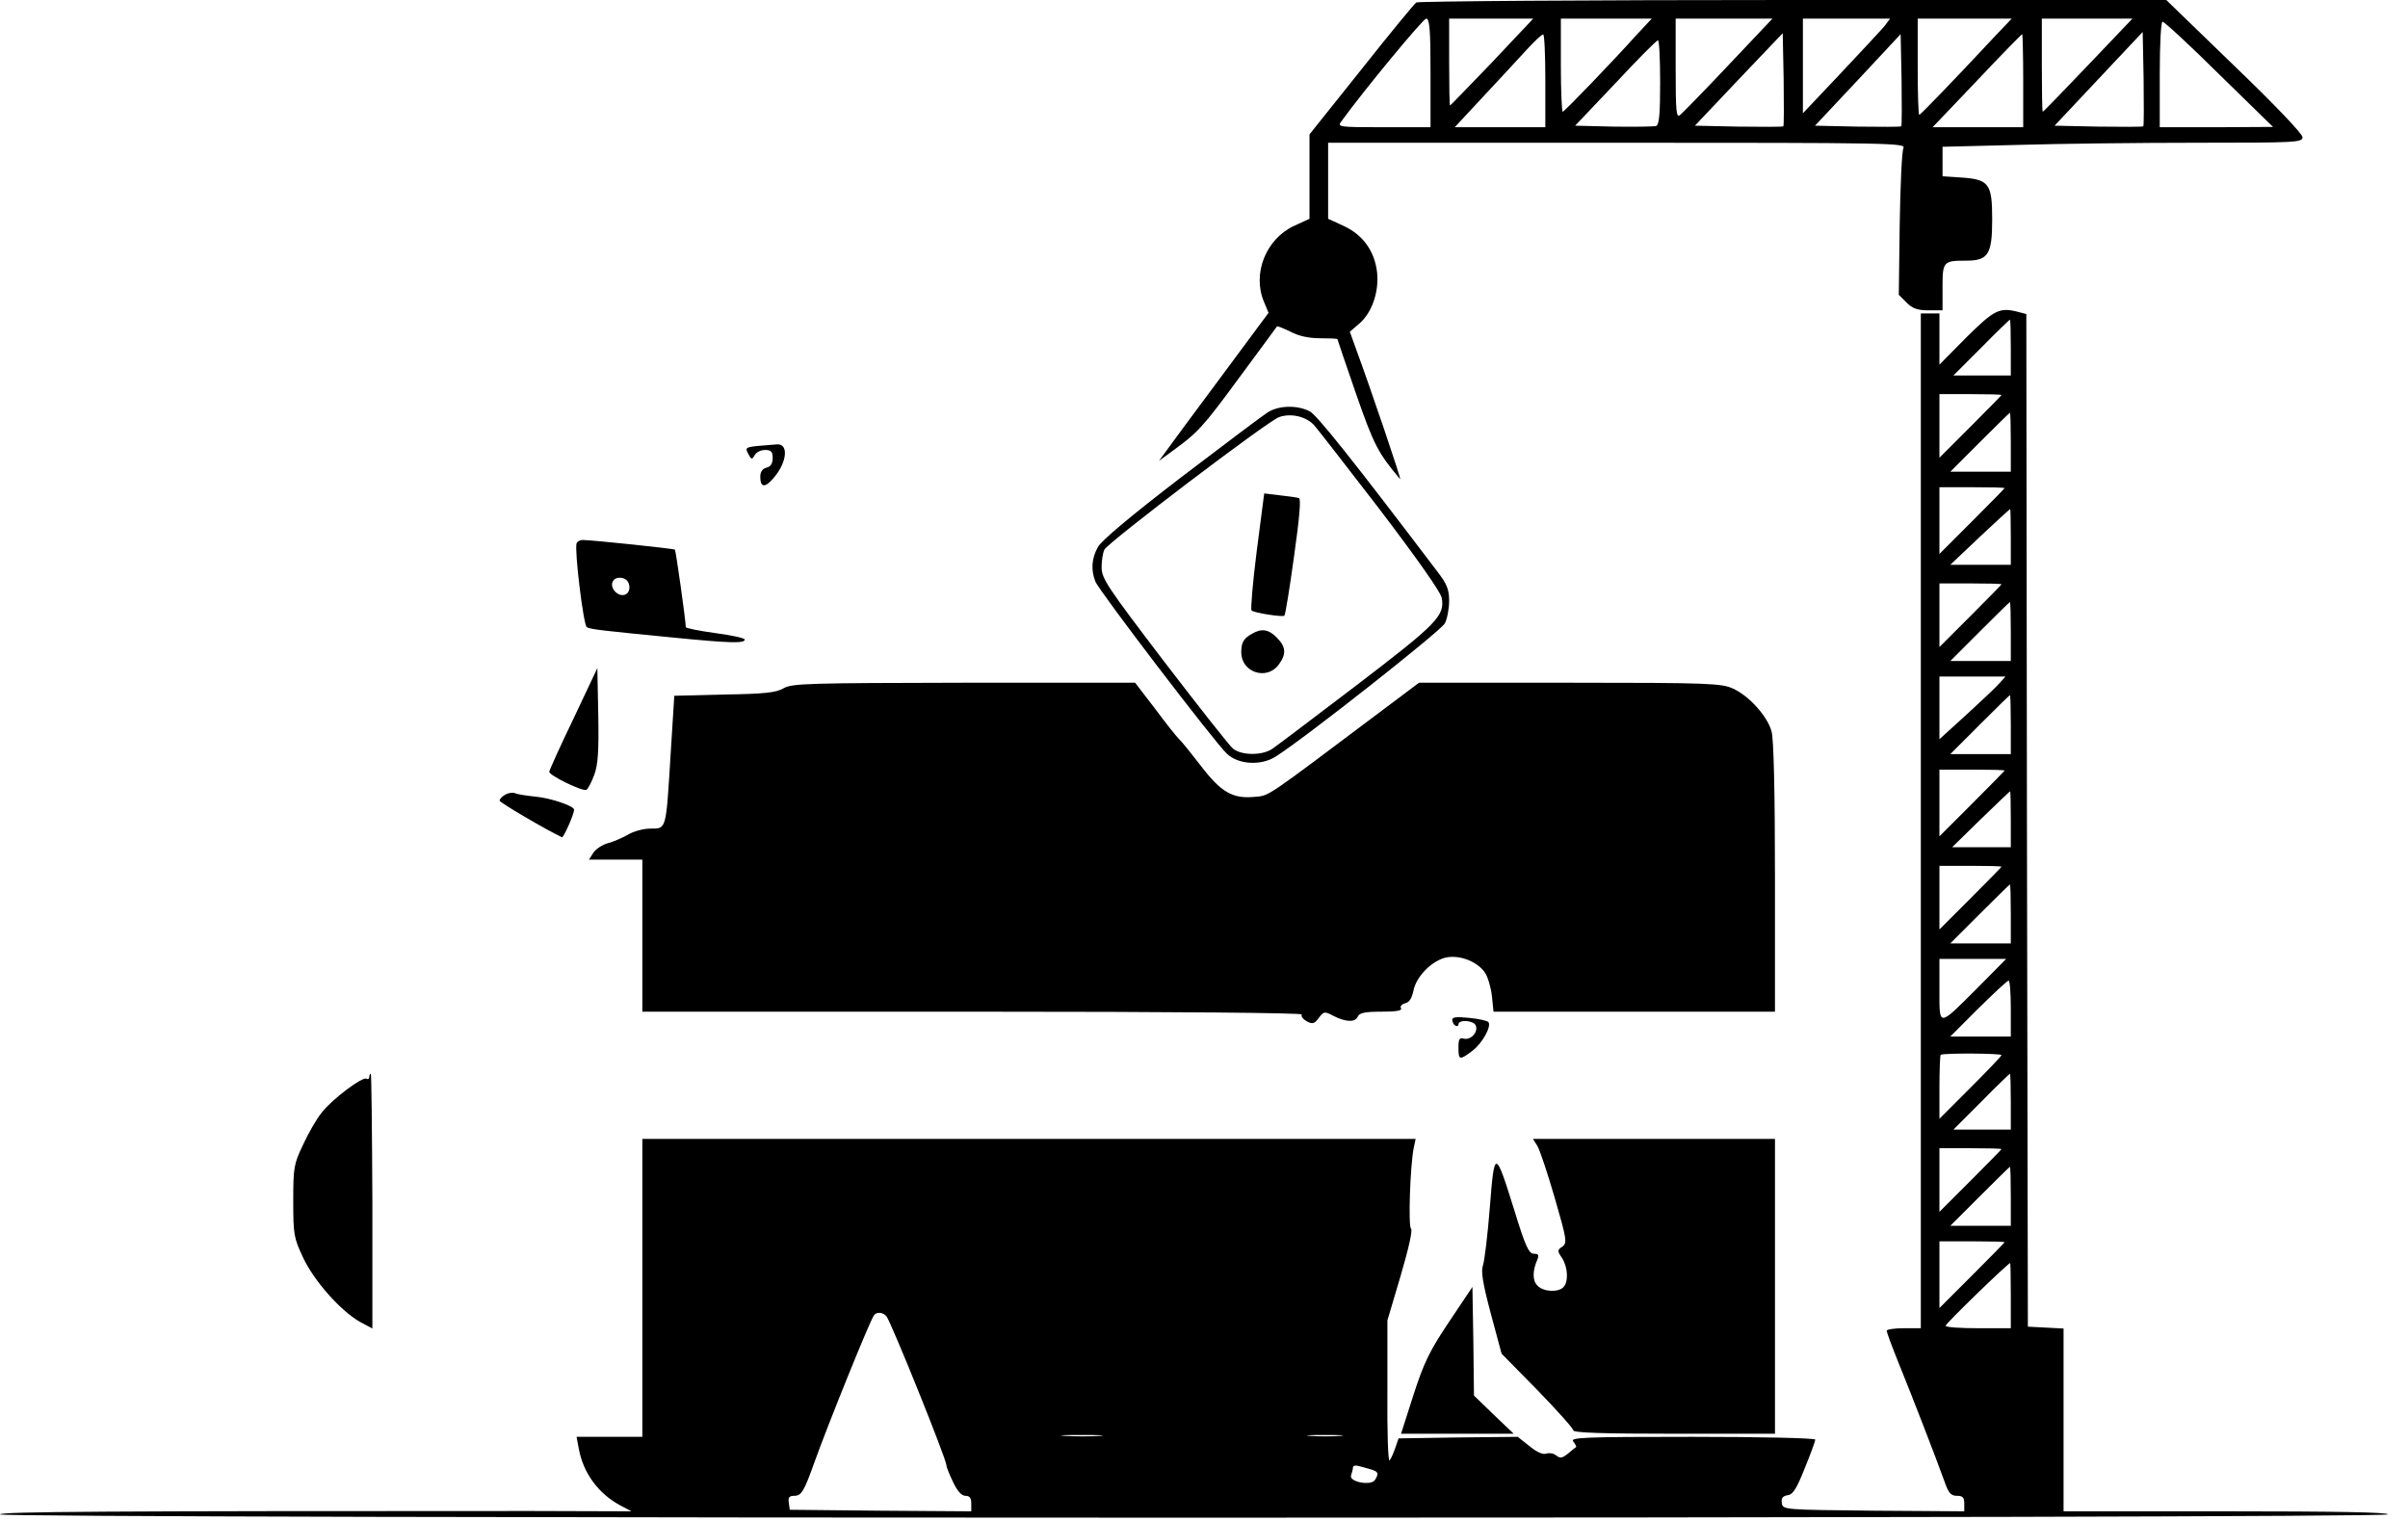 <?xml version="1.0" standalone="no"?>
<!DOCTYPE svg PUBLIC "-//W3C//DTD SVG 20010904//EN"
 "http://www.w3.org/TR/2001/REC-SVG-20010904/DTD/svg10.dtd">
<svg version="1.0" xmlns="http://www.w3.org/2000/svg"
 width="776pt" height="490pt" viewBox="0 0 776 490"
 preserveAspectRatio="xMidYMid meet">

<g transform="translate(0,490) scale(0.1,-0.1)"
fill="#000000" stroke="none">
<path d="M4564 4892 c-6 -4 -86 -101 -177 -216 l-167 -209 0 -136 0 -136 -50
-23 c-90 -42 -135 -153 -97 -244 l15 -36 -155 -209 c-85 -114 -164 -221 -176
-238 l-22 -30 45 33 c80 58 96 75 215 237 65 88 119 161 120 163 2 2 21 -6 44
-17 26 -14 59 -21 96 -21 30 0 55 -1 55 -3 0 -1 27 -81 60 -176 57 -164 71
-191 142 -275 7 -9 -96 295 -143 422 l-19 53 29 25 c41 34 65 101 59 164 -7
69 -45 123 -108 152 l-50 23 0 122 0 123 931 0 c883 0 931 -1 923 -17 -5 -10
-10 -120 -12 -246 l-3 -227 25 -25 c19 -19 35 -25 71 -25 l45 0 0 74 c0 83 2
86 76 86 71 0 84 20 84 133 0 115 -10 129 -100 135 l-60 4 0 48 0 47 242 6
c133 4 394 7 580 7 319 0 338 1 338 18 0 11 -93 108 -220 230 l-219 212 -1203
0 c-662 0 -1208 -4 -1214 -8z m46 -227 l0 -175 -151 0 c-143 0 -150 1 -137 18
69 96 264 332 274 332 11 0 14 -34 14 -175z m199 35 c-74 -77 -135 -140 -136
-140 -2 0 -3 63 -3 140 l0 140 136 0 135 0 -132 -140z m470 93 c-91 -101 -238
-253 -243 -253 -3 0 -6 68 -6 150 l0 150 146 0 147 0 -44 -47z m292 -102 c-77
-82 -148 -154 -156 -161 -13 -11 -15 6 -15 149 l0 161 156 0 156 0 -141 -149z
m502 125 c-10 -12 -74 -81 -141 -152 l-122 -129 0 153 0 152 141 0 140 0 -18
-24z m351 -38 c-125 -134 -235 -248 -239 -248 -3 0 -5 70 -5 155 l0 155 152 0
151 0 -59 -62z m305 -88 c-78 -82 -144 -150 -146 -150 -2 0 -3 68 -3 150 l0
150 146 0 146 0 -143 -150z m423 -30 l173 -169 -182 -1 -183 0 0 170 c0 101 4
170 9 170 6 0 88 -76 183 -170z m-245 -167 c-2 -2 -68 -2 -145 -1 l-141 3 142
151 142 151 3 -150 c1 -82 1 -152 -1 -154z m-1927 147 l0 -150 -146 0 -146 0
93 100 c52 55 114 123 139 150 25 27 48 49 53 49 4 1 7 -66 7 -149z m767 -147
c-2 -2 -67 -2 -145 -1 l-140 3 141 149 142 149 3 -148 c1 -81 1 -150 -1 -152z
m380 0 c-2 -2 -66 -2 -141 -1 l-137 3 138 147 138 148 3 -147 c1 -80 1 -148
-1 -150z m393 147 l0 -150 -146 0 -146 0 143 150 c78 83 144 150 146 150 1 0
3 -67 3 -150z m-1170 -5 c0 -102 -3 -137 -13 -141 -7 -2 -69 -3 -137 -2 l-124
3 130 137 c71 76 132 138 137 138 4 0 7 -61 7 -135z"/>
<path d="M6337 3813 l-87 -88 0 83 0 82 -30 0 -30 0 0 -1635 0 -1635 -55 0
c-30 0 -55 -4 -55 -8 0 -5 17 -51 38 -103 40 -98 118 -299 148 -382 13 -38 21
-47 40 -47 19 0 24 -5 24 -25 l0 -25 -292 2 c-292 3 -293 3 -296 25 -2 16 3
22 19 25 17 2 29 21 55 87 19 46 34 88 34 92 0 5 -178 9 -396 9 -354 0 -395
-2 -384 -15 7 -9 11 -17 9 -18 -2 -1 -14 -11 -26 -21 -19 -15 -25 -16 -38 -6
-8 7 -22 9 -32 6 -10 -4 -30 4 -54 24 l-38 30 -192 -2 -192 -3 -11 -32 c-6
-17 -14 -35 -18 -39 -5 -4 -8 96 -7 222 l0 229 43 145 c26 89 39 147 33 151
-9 7 -3 201 9 261 l6 28 -1246 0 -1246 0 0 -480 0 -480 -106 0 -106 0 7 -37
c14 -79 63 -146 134 -184 l36 -19 -325 1 c-1378 0 -1710 -2 -1710 -11 0 -14
7686 -14 7695 0 4 7 -172 10 -519 10 l-526 0 0 295 0 294 -57 3 -58 3 -3 1631
-2 1632 -23 6 c-63 17 -79 9 -170 -81z m143 -33 l0 -90 -92 0 -93 0 90 90 c49
50 91 90 92 90 2 0 3 -40 3 -90z m-30 -153 c0 -1 -45 -47 -100 -102 l-100
-100 0 103 0 102 100 0 c55 0 100 -1 100 -3z m30 -152 l0 -95 -97 0 -98 0 95
95 c52 52 96 95 97 95 2 0 3 -43 3 -95z m-20 -148 c0 -1 -47 -49 -105 -107
l-105 -105 0 108 0 107 105 0 c58 0 105 -1 105 -3z m20 -157 l0 -90 -97 0 -98
0 95 90 c52 49 96 89 98 90 1 0 2 -40 2 -90z m-30 -153 c0 -1 -45 -47 -100
-102 l-100 -100 0 103 0 102 100 0 c55 0 100 -1 100 -3z m30 -152 l0 -95 -97
0 -98 0 95 95 c52 52 96 95 97 95 2 0 3 -43 3 -95z m-36 -166 c-10 -12 -58
-57 -106 -101 l-88 -80 0 101 0 101 107 0 106 0 -19 -21z m36 -134 l0 -95 -97
0 -98 0 95 95 c52 52 96 95 97 95 2 0 3 -43 3 -95z m-20 -148 c0 -1 -47 -49
-105 -107 l-105 -105 0 108 0 107 105 0 c58 0 105 -1 105 -3z m20 -157 l0 -90
-94 0 -95 0 92 90 c51 49 93 90 95 90 1 0 2 -40 2 -90z m-30 -153 c0 -1 -45
-47 -100 -102 l-100 -100 0 103 0 102 100 0 c55 0 100 -1 100 -3z m30 -152 l0
-95 -97 0 -98 0 95 95 c52 52 96 95 97 95 2 0 3 -43 3 -95z m-105 -236 c-130
-130 -125 -130 -125 -9 l0 100 107 0 108 0 -90 -91z m105 -69 l0 -90 -97 0
-98 0 90 90 c50 49 93 90 98 90 4 0 7 -40 7 -90z m-30 -150 c0 -3 -45 -50
-100 -105 l-100 -100 0 101 c0 55 2 103 4 105 7 6 196 5 196 -1z m30 -150 l0
-90 -92 0 -93 0 90 90 c49 50 91 90 92 90 2 0 3 -40 3 -90z m-30 -153 c0 -1
-45 -47 -100 -102 l-100 -100 0 103 0 102 100 0 c55 0 100 -1 100 -3z m30
-152 l0 -95 -97 0 -98 0 95 95 c52 52 96 95 97 95 2 0 3 -43 3 -95z m-20 -148
c0 -1 -47 -49 -105 -107 l-105 -105 0 108 0 107 105 0 c58 0 105 -1 105 -3z
m20 -172 l0 -105 -105 0 c-58 0 -105 3 -105 8 -1 6 200 201 208 202 1 0 2 -47
2 -105z m-3623 -67 c17 -24 193 -460 193 -480 0 -5 9 -28 21 -53 14 -30 28
-45 40 -45 14 0 19 -7 19 -25 l0 -25 -292 2 -293 3 -3 23 c-3 17 2 22 17 22
24 0 32 14 67 112 42 117 173 442 190 469 8 13 30 11 41 -3z m686 -385 c-29
-2 -78 -2 -110 0 -32 2 -8 3 52 3 61 0 87 -1 58 -3z m775 0 c-27 -2 -69 -2
-95 0 -27 2 -5 3 47 3 52 0 74 -1 48 -3z m100 -108 c24 -7 26 -13 13 -34 -13
-20 -85 -6 -77 15 3 9 6 20 6 25 0 6 8 8 18 5 9 -2 27 -7 40 -11z"/>
<path d="M4085 3571 c-16 -10 -142 -105 -280 -210 -159 -122 -256 -203 -267
-224 -20 -36 -23 -73 -8 -111 11 -29 385 -519 424 -555 37 -35 110 -39 157 -9
99 63 532 405 545 429 8 15 14 48 14 73 0 36 -7 54 -37 93 -274 361 -389 506
-413 518 -40 20 -99 19 -135 -4z m147 -38 c10 -10 105 -133 213 -273 121 -159
197 -267 201 -286 11 -58 -15 -84 -273 -281 -137 -104 -259 -197 -273 -206
-32 -22 -99 -22 -127 1 -11 9 -111 136 -222 281 -183 240 -201 267 -201 303 0
21 4 47 9 57 14 25 526 414 563 427 37 13 83 3 110 -23z"/>
<path d="M4050 3125 c-13 -102 -20 -188 -17 -192 8 -8 100 -22 106 -17 3 2 17
88 31 190 18 127 23 187 16 189 -6 2 -34 6 -62 9 l-50 6 -24 -185z"/>
<path d="M4035 2858 c-27 -15 -35 -28 -35 -60 0 -64 80 -91 119 -42 27 35 26
59 -4 89 -26 27 -49 31 -80 13z"/>
<path d="M2442 3463 c-39 -4 -41 -6 -31 -25 10 -19 12 -20 21 -5 5 10 20 17
33 17 20 0 25 -5 25 -26 0 -17 -6 -28 -20 -31 -13 -3 -20 -14 -20 -29 0 -36
16 -37 44 -3 43 50 48 111 9 107 -10 -1 -37 -3 -61 -5z"/>
<path d="M1858 3149 c-7 -22 22 -263 33 -270 12 -7 48 -11 284 -34 173 -17
225 -19 225 -6 0 5 -43 14 -95 21 -52 7 -95 16 -95 19 0 21 -32 246 -35 250
-4 3 -258 30 -297 31 -9 0 -18 -5 -20 -11z m170 -137 c4 -28 -24 -40 -45 -19
-21 21 -9 49 19 45 15 -2 24 -11 26 -26z"/>
<path d="M1848 2584 c-43 -89 -78 -167 -78 -171 0 -12 109 -65 120 -58 5 3 16
24 25 48 12 33 15 73 13 193 l-3 151 -77 -163z"/>
<path d="M2525 2682 c-24 -14 -62 -18 -191 -20 l-161 -4 -12 -191 c-15 -244
-13 -237 -65 -237 -23 0 -55 -9 -73 -20 -18 -10 -47 -23 -64 -27 -18 -5 -39
-19 -47 -31 l-14 -22 86 0 86 0 0 -245 0 -245 1066 0 c670 0 1063 -4 1059 -9
-3 -6 4 -15 16 -22 19 -10 25 -8 39 11 16 21 18 22 48 6 39 -20 71 -21 78 -1
5 11 23 15 76 15 46 0 67 3 63 11 -4 6 2 13 13 16 14 3 22 17 27 41 9 46 61
98 107 107 44 8 100 -14 124 -50 9 -14 19 -48 22 -76 l5 -49 453 0 454 0 0
433 c0 274 -4 446 -11 470 -13 49 -73 115 -124 138 -37 17 -77 19 -526 19
l-486 0 -116 -87 c-389 -292 -364 -276 -416 -281 -69 -6 -106 15 -171 100 -30
39 -62 79 -71 87 -9 9 -44 53 -78 99 l-63 82 -551 0 c-501 -1 -555 -2 -582
-18z"/>
<path d="M1628 2339 c-10 -5 -18 -14 -18 -19 0 -6 150 -94 201 -118 5 -2 39
74 39 89 0 12 -77 38 -125 42 -27 3 -57 7 -65 11 -8 3 -23 1 -32 -5z"/>
<path d="M4680 1614 c0 -7 5 -16 10 -19 6 -3 10 -1 10 4 0 17 50 13 56 -4 8
-21 -16 -47 -38 -42 -15 4 -18 -1 -18 -29 0 -41 4 -41 45 -10 33 25 63 81 51
93 -4 4 -31 10 -61 13 -40 4 -55 3 -55 -6z"/>
<path d="M1190 1429 c0 -5 -4 -8 -9 -5 -12 8 -111 -66 -144 -109 -16 -19 -43
-66 -60 -103 -30 -63 -32 -73 -32 -182 0 -109 2 -119 32 -183 36 -76 120 -170
182 -206 l41 -22 0 410 c-1 226 -3 411 -5 411 -3 0 -5 -5 -5 -11z"/>
<path d="M4954 1208 c8 -13 33 -88 56 -167 39 -135 41 -146 25 -158 -17 -11
-17 -14 -1 -37 19 -30 21 -77 4 -94 -17 -17 -64 -15 -83 5 -17 16 -17 48 0 86
5 13 2 17 -12 17 -16 0 -27 23 -62 137 -63 202 -65 202 -80 11 -7 -88 -17
-171 -22 -185 -7 -19 -1 -57 25 -155 l35 -130 116 -118 c63 -65 115 -123 115
-129 0 -8 98 -11 325 -11 l325 0 0 475 0 475 -390 0 -390 0 14 -22z"/>
<path d="M4670 641 c-63 -94 -81 -131 -115 -236 l-40 -125 181 0 182 0 -64 61
-64 62 -2 175 -3 175 -75 -112z"/>
</g>
</svg>
